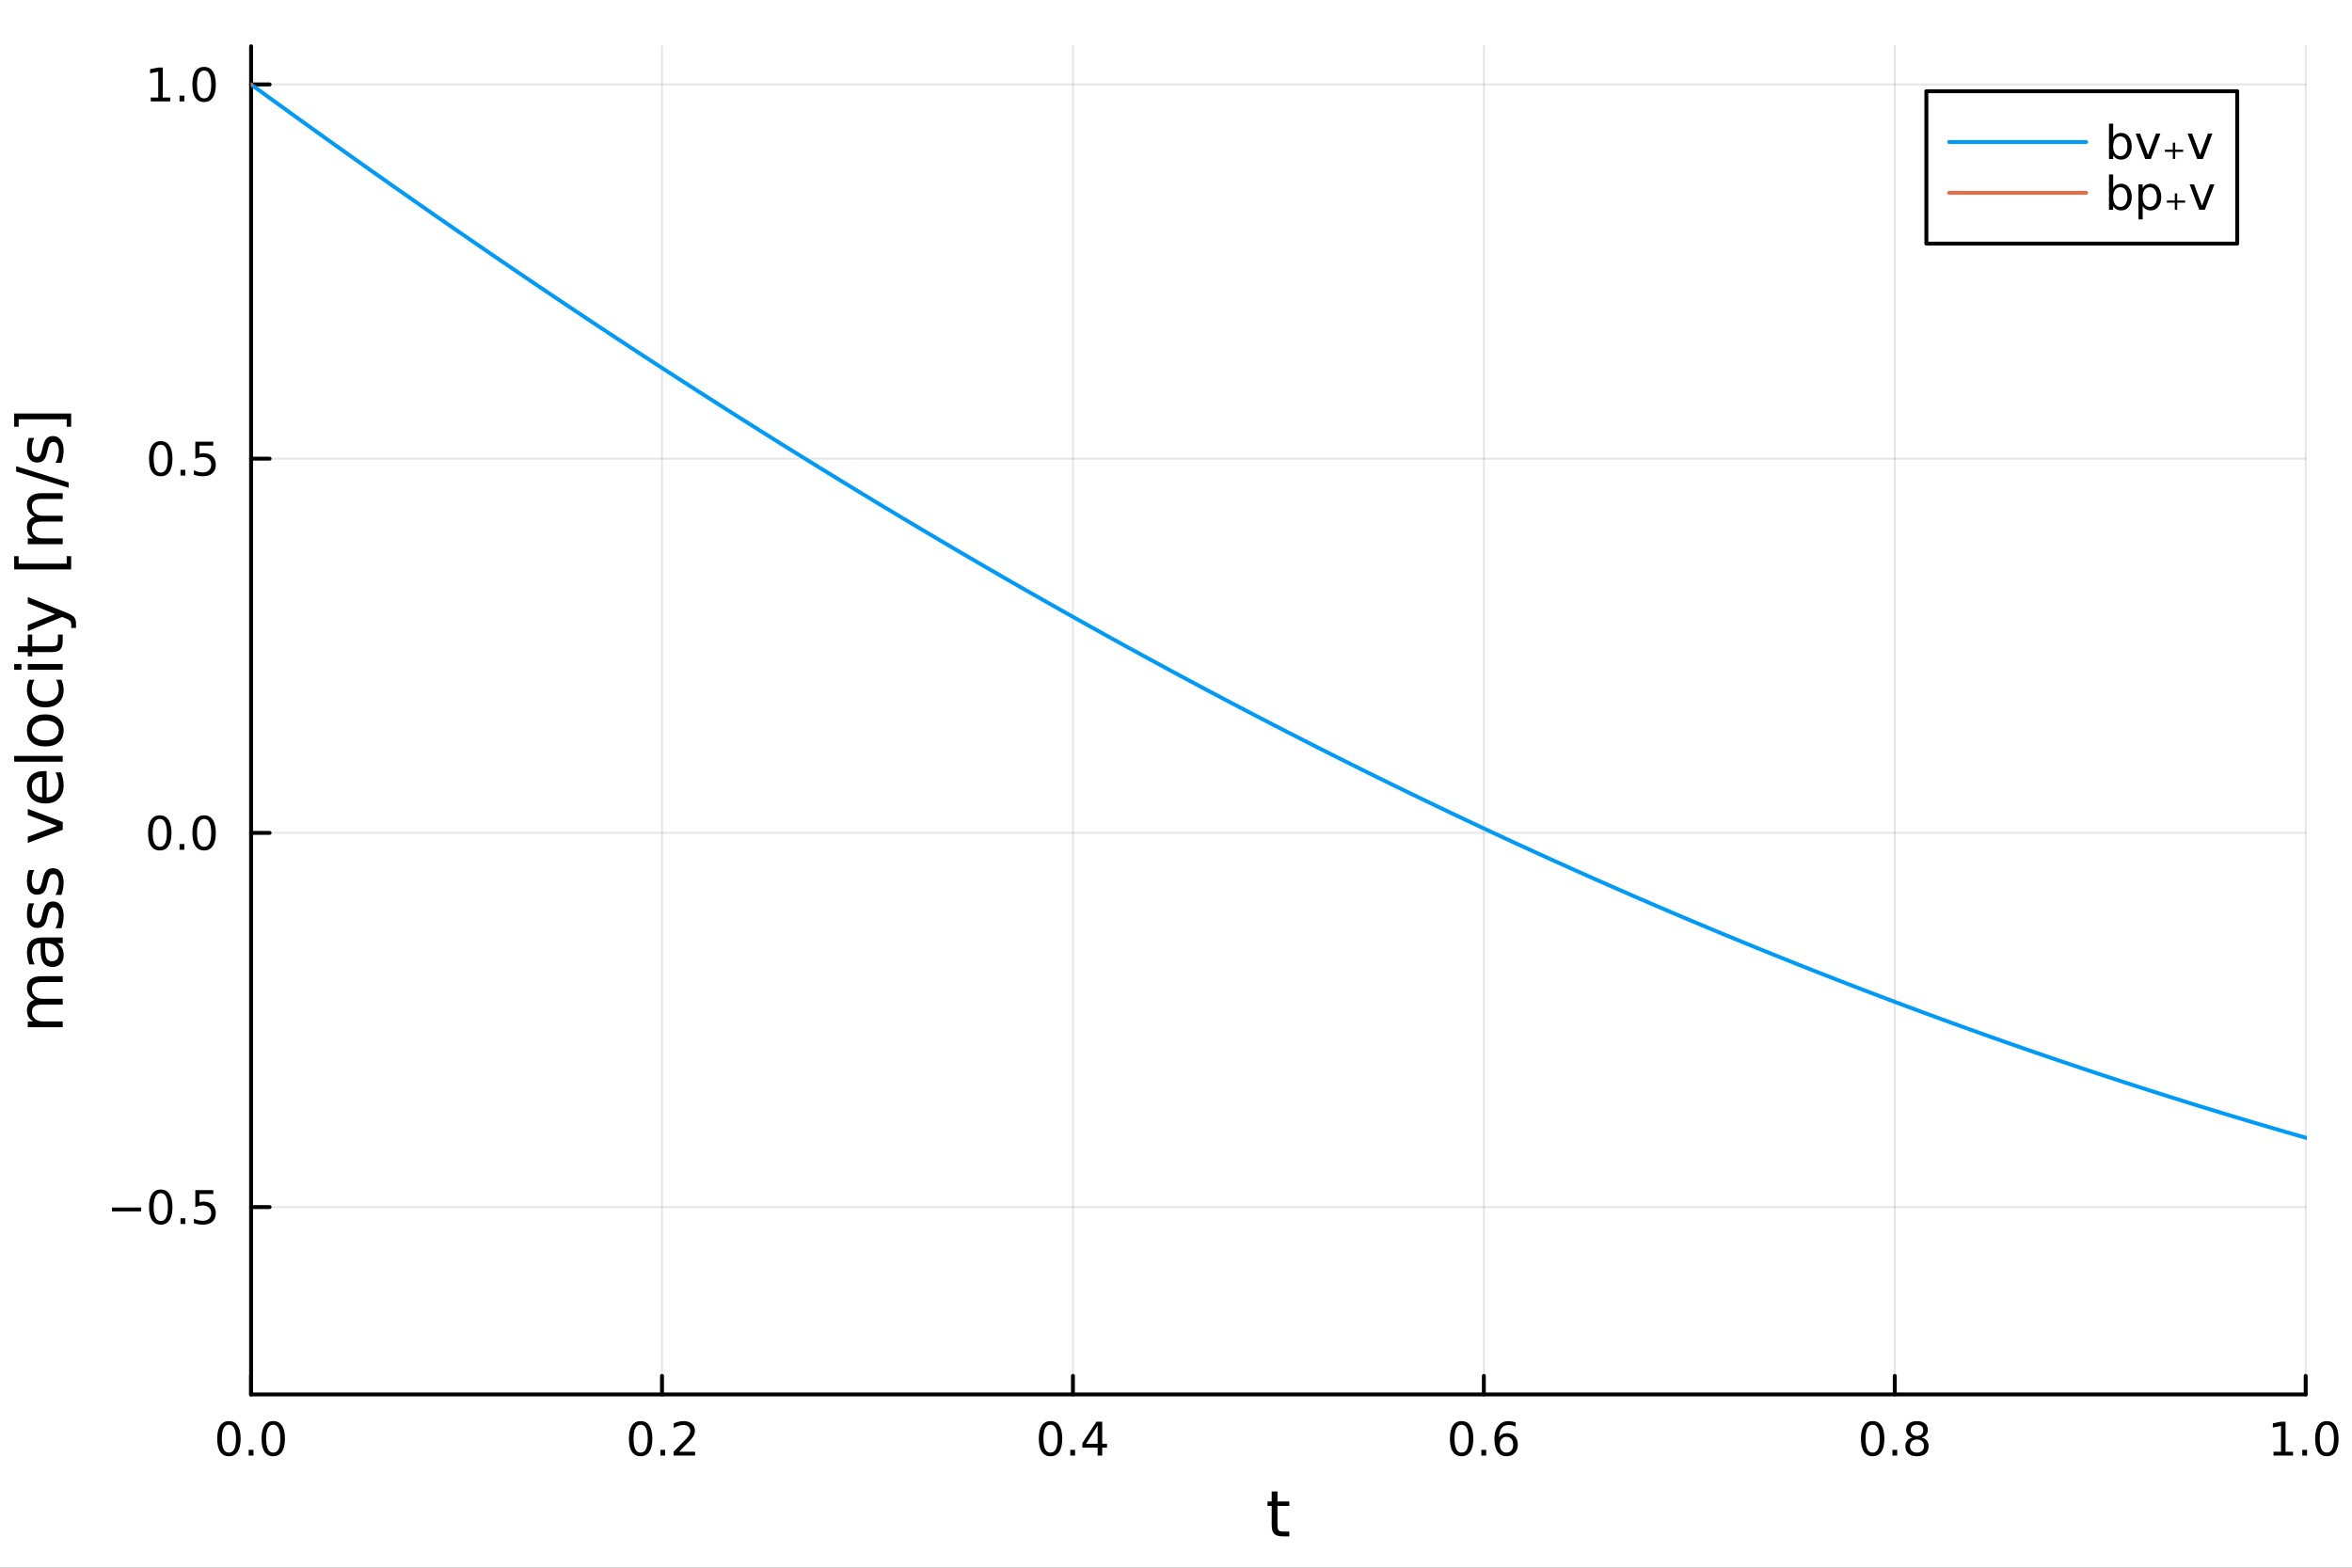 <?xml version="1.0" encoding="utf-8"?>
<svg xmlns="http://www.w3.org/2000/svg" xmlns:xlink="http://www.w3.org/1999/xlink" width="600" height="400" viewBox="0 0 2400 1600">
<rect x="0" y="0" width="2400" height="1600" fill="#333333" stroke="none"/>
<defs>
  <clipPath id="clip960">
    <rect x="0" y="0" width="2400" height="1600"/>
  </clipPath>
</defs>
<path clip-path="url(#clip960)" d="M0 1600 L2400 1600 L2400 0 L0 0  Z" fill="#ffffff" fill-rule="evenodd" fill-opacity="1"/>
<defs>
  <clipPath id="clip961">
    <rect x="480" y="0" width="1681" height="1600"/>
  </clipPath>
</defs>
<path clip-path="url(#clip960)" d="M256.209 1423.18 L2352.76 1423.18 L2352.76 47.244 L256.209 47.244  Z" fill="#ffffff" fill-rule="evenodd" fill-opacity="1"/>
<defs>
  <clipPath id="clip962">
    <rect x="256" y="47" width="2098" height="1377"/>
  </clipPath>
</defs>
<polyline clip-path="url(#clip962)" style="stroke:#000000; stroke-linecap:round; stroke-linejoin:round; stroke-width:2; stroke-opacity:0.1; fill:none" points="256.209,1423.18 256.209,47.244 "/>
<polyline clip-path="url(#clip962)" style="stroke:#000000; stroke-linecap:round; stroke-linejoin:round; stroke-width:2; stroke-opacity:0.1; fill:none" points="675.518,1423.18 675.518,47.244 "/>
<polyline clip-path="url(#clip962)" style="stroke:#000000; stroke-linecap:round; stroke-linejoin:round; stroke-width:2; stroke-opacity:0.1; fill:none" points="1094.83,1423.18 1094.83,47.244 "/>
<polyline clip-path="url(#clip962)" style="stroke:#000000; stroke-linecap:round; stroke-linejoin:round; stroke-width:2; stroke-opacity:0.1; fill:none" points="1514.14,1423.18 1514.14,47.244 "/>
<polyline clip-path="url(#clip962)" style="stroke:#000000; stroke-linecap:round; stroke-linejoin:round; stroke-width:2; stroke-opacity:0.1; fill:none" points="1933.45,1423.18 1933.45,47.244 "/>
<polyline clip-path="url(#clip962)" style="stroke:#000000; stroke-linecap:round; stroke-linejoin:round; stroke-width:2; stroke-opacity:0.1; fill:none" points="2352.76,1423.18 2352.76,47.244 "/>
<polyline clip-path="url(#clip962)" style="stroke:#000000; stroke-linecap:round; stroke-linejoin:round; stroke-width:2; stroke-opacity:0.1; fill:none" points="256.209,1231.96 2352.76,1231.96 "/>
<polyline clip-path="url(#clip962)" style="stroke:#000000; stroke-linecap:round; stroke-linejoin:round; stroke-width:2; stroke-opacity:0.1; fill:none" points="256.209,850.035 2352.76,850.035 "/>
<polyline clip-path="url(#clip962)" style="stroke:#000000; stroke-linecap:round; stroke-linejoin:round; stroke-width:2; stroke-opacity:0.1; fill:none" points="256.209,468.11 2352.76,468.11 "/>
<polyline clip-path="url(#clip962)" style="stroke:#000000; stroke-linecap:round; stroke-linejoin:round; stroke-width:2; stroke-opacity:0.1; fill:none" points="256.209,86.186 2352.76,86.186 "/>
<polyline clip-path="url(#clip960)" style="stroke:#000000; stroke-linecap:round; stroke-linejoin:round; stroke-width:4; stroke-opacity:1; fill:none" points="256.209,1423.18 2352.76,1423.18 "/>
<polyline clip-path="url(#clip960)" style="stroke:#000000; stroke-linecap:round; stroke-linejoin:round; stroke-width:4; stroke-opacity:1; fill:none" points="256.209,1423.18 256.209,1404.28 "/>
<polyline clip-path="url(#clip960)" style="stroke:#000000; stroke-linecap:round; stroke-linejoin:round; stroke-width:4; stroke-opacity:1; fill:none" points="675.518,1423.18 675.518,1404.28 "/>
<polyline clip-path="url(#clip960)" style="stroke:#000000; stroke-linecap:round; stroke-linejoin:round; stroke-width:4; stroke-opacity:1; fill:none" points="1094.83,1423.18 1094.83,1404.28 "/>
<polyline clip-path="url(#clip960)" style="stroke:#000000; stroke-linecap:round; stroke-linejoin:round; stroke-width:4; stroke-opacity:1; fill:none" points="1514.14,1423.18 1514.14,1404.28 "/>
<polyline clip-path="url(#clip960)" style="stroke:#000000; stroke-linecap:round; stroke-linejoin:round; stroke-width:4; stroke-opacity:1; fill:none" points="1933.45,1423.18 1933.45,1404.28 "/>
<polyline clip-path="url(#clip960)" style="stroke:#000000; stroke-linecap:round; stroke-linejoin:round; stroke-width:4; stroke-opacity:1; fill:none" points="2352.76,1423.18 2352.76,1404.28 "/>
<path clip-path="url(#clip960)" d="M233.593 1454.1 Q229.982 1454.1 228.153 1457.66 Q226.348 1461.2 226.348 1468.33 Q226.348 1475.44 228.153 1479.01 Q229.982 1482.55 233.593 1482.55 Q237.227 1482.55 239.033 1479.01 Q240.862 1475.44 240.862 1468.33 Q240.862 1461.2 239.033 1457.66 Q237.227 1454.1 233.593 1454.1 M233.593 1450.39 Q239.403 1450.39 242.459 1455 Q245.537 1459.58 245.537 1468.33 Q245.537 1477.06 242.459 1481.67 Q239.403 1486.25 233.593 1486.25 Q227.783 1486.25 224.704 1481.67 Q221.649 1477.06 221.649 1468.33 Q221.649 1459.58 224.704 1455 Q227.783 1450.39 233.593 1450.39 Z" fill="#000000" fill-rule="nonzero" fill-opacity="1" /><path clip-path="url(#clip960)" d="M253.755 1479.7 L258.639 1479.7 L258.639 1485.58 L253.755 1485.58 L253.755 1479.7 Z" fill="#000000" fill-rule="nonzero" fill-opacity="1" /><path clip-path="url(#clip960)" d="M278.824 1454.1 Q275.213 1454.1 273.384 1457.66 Q271.579 1461.2 271.579 1468.33 Q271.579 1475.44 273.384 1479.01 Q275.213 1482.55 278.824 1482.55 Q282.459 1482.55 284.264 1479.01 Q286.093 1475.44 286.093 1468.33 Q286.093 1461.2 284.264 1457.66 Q282.459 1454.1 278.824 1454.1 M278.824 1450.39 Q284.634 1450.39 287.69 1455 Q290.769 1459.58 290.769 1468.33 Q290.769 1477.06 287.69 1481.67 Q284.634 1486.25 278.824 1486.25 Q273.014 1486.25 269.935 1481.67 Q266.88 1477.06 266.88 1468.33 Q266.88 1459.58 269.935 1455 Q273.014 1450.39 278.824 1450.39 Z" fill="#000000" fill-rule="nonzero" fill-opacity="1" /><path clip-path="url(#clip960)" d="M653.701 1454.1 Q650.09 1454.1 648.261 1457.66 Q646.456 1461.2 646.456 1468.33 Q646.456 1475.44 648.261 1479.01 Q650.09 1482.55 653.701 1482.55 Q657.335 1482.55 659.141 1479.01 Q660.97 1475.44 660.97 1468.33 Q660.97 1461.2 659.141 1457.66 Q657.335 1454.1 653.701 1454.1 M653.701 1450.39 Q659.511 1450.39 662.567 1455 Q665.645 1459.58 665.645 1468.33 Q665.645 1477.06 662.567 1481.67 Q659.511 1486.25 653.701 1486.25 Q647.891 1486.25 644.812 1481.67 Q641.757 1477.06 641.757 1468.33 Q641.757 1459.58 644.812 1455 Q647.891 1450.39 653.701 1450.39 Z" fill="#000000" fill-rule="nonzero" fill-opacity="1" /><path clip-path="url(#clip960)" d="M673.863 1479.7 L678.747 1479.7 L678.747 1485.58 L673.863 1485.58 L673.863 1479.7 Z" fill="#000000" fill-rule="nonzero" fill-opacity="1" /><path clip-path="url(#clip960)" d="M692.96 1481.64 L709.28 1481.64 L709.28 1485.58 L687.335 1485.58 L687.335 1481.64 Q689.997 1478.89 694.581 1474.26 Q699.187 1469.61 700.368 1468.27 Q702.613 1465.74 703.492 1464.01 Q704.395 1462.25 704.395 1460.56 Q704.395 1457.8 702.451 1456.07 Q700.53 1454.33 697.428 1454.33 Q695.229 1454.33 692.775 1455.09 Q690.344 1455.86 687.567 1457.41 L687.567 1452.69 Q690.391 1451.55 692.844 1450.97 Q695.298 1450.39 697.335 1450.39 Q702.705 1450.39 705.9 1453.08 Q709.094 1455.77 709.094 1460.26 Q709.094 1462.39 708.284 1464.31 Q707.497 1466.2 705.391 1468.8 Q704.812 1469.47 701.71 1472.69 Q698.608 1475.88 692.96 1481.64 Z" fill="#000000" fill-rule="nonzero" fill-opacity="1" /><path clip-path="url(#clip960)" d="M1071.97 1454.1 Q1068.36 1454.1 1066.53 1457.66 Q1064.72 1461.2 1064.72 1468.33 Q1064.72 1475.44 1066.53 1479.01 Q1068.36 1482.55 1071.97 1482.55 Q1075.6 1482.55 1077.41 1479.01 Q1079.24 1475.44 1079.24 1468.33 Q1079.24 1461.2 1077.41 1457.66 Q1075.6 1454.1 1071.97 1454.1 M1071.97 1450.39 Q1077.78 1450.39 1080.83 1455 Q1083.91 1459.58 1083.91 1468.33 Q1083.91 1477.06 1080.83 1481.67 Q1077.78 1486.25 1071.97 1486.25 Q1066.16 1486.25 1063.08 1481.67 Q1060.02 1477.06 1060.02 1468.33 Q1060.02 1459.58 1063.08 1455 Q1066.16 1450.39 1071.97 1450.39 Z" fill="#000000" fill-rule="nonzero" fill-opacity="1" /><path clip-path="url(#clip960)" d="M1092.13 1479.7 L1097.02 1479.7 L1097.02 1485.58 L1092.13 1485.58 L1092.13 1479.7 Z" fill="#000000" fill-rule="nonzero" fill-opacity="1" /><path clip-path="url(#clip960)" d="M1120.05 1455.09 L1108.24 1473.54 L1120.05 1473.54 L1120.05 1455.09 M1118.82 1451.02 L1124.7 1451.02 L1124.7 1473.54 L1129.63 1473.54 L1129.63 1477.43 L1124.7 1477.43 L1124.7 1485.58 L1120.05 1485.58 L1120.05 1477.43 L1104.45 1477.43 L1104.45 1472.92 L1118.82 1451.02 Z" fill="#000000" fill-rule="nonzero" fill-opacity="1" /><path clip-path="url(#clip960)" d="M1491.44 1454.1 Q1487.83 1454.1 1486 1457.66 Q1484.2 1461.2 1484.2 1468.33 Q1484.2 1475.44 1486 1479.01 Q1487.83 1482.55 1491.44 1482.55 Q1495.07 1482.55 1496.88 1479.01 Q1498.71 1475.44 1498.71 1468.33 Q1498.71 1461.2 1496.88 1457.66 Q1495.07 1454.1 1491.44 1454.1 M1491.44 1450.39 Q1497.25 1450.39 1500.31 1455 Q1503.38 1459.58 1503.38 1468.33 Q1503.38 1477.06 1500.31 1481.67 Q1497.25 1486.25 1491.44 1486.25 Q1485.63 1486.25 1482.55 1481.67 Q1479.5 1477.06 1479.5 1468.33 Q1479.5 1459.58 1482.55 1455 Q1485.63 1450.39 1491.44 1450.39 Z" fill="#000000" fill-rule="nonzero" fill-opacity="1" /><path clip-path="url(#clip960)" d="M1511.6 1479.7 L1516.49 1479.7 L1516.49 1485.58 L1511.6 1485.58 L1511.6 1479.7 Z" fill="#000000" fill-rule="nonzero" fill-opacity="1" /><path clip-path="url(#clip960)" d="M1537.25 1466.44 Q1534.1 1466.44 1532.25 1468.59 Q1530.42 1470.74 1530.42 1474.49 Q1530.42 1478.22 1532.25 1480.39 Q1534.1 1482.55 1537.25 1482.55 Q1540.4 1482.55 1542.23 1480.39 Q1544.08 1478.22 1544.08 1474.49 Q1544.08 1470.74 1542.23 1468.59 Q1540.4 1466.44 1537.25 1466.44 M1546.53 1451.78 L1546.53 1456.04 Q1544.77 1455.21 1542.97 1454.77 Q1541.19 1454.33 1539.43 1454.33 Q1534.8 1454.33 1532.34 1457.45 Q1529.91 1460.58 1529.57 1466.9 Q1530.93 1464.89 1532.99 1463.82 Q1535.05 1462.73 1537.53 1462.73 Q1542.74 1462.73 1545.75 1465.9 Q1548.78 1469.05 1548.78 1474.49 Q1548.78 1479.82 1545.63 1483.03 Q1542.48 1486.25 1537.25 1486.25 Q1531.25 1486.25 1528.08 1481.67 Q1524.91 1477.06 1524.91 1468.33 Q1524.91 1460.14 1528.8 1455.28 Q1532.69 1450.39 1539.24 1450.39 Q1541 1450.39 1542.78 1450.74 Q1544.59 1451.09 1546.53 1451.78 Z" fill="#000000" fill-rule="nonzero" fill-opacity="1" /><path clip-path="url(#clip960)" d="M1910.88 1454.1 Q1907.27 1454.1 1905.44 1457.66 Q1903.63 1461.2 1903.63 1468.33 Q1903.63 1475.44 1905.44 1479.01 Q1907.27 1482.55 1910.88 1482.55 Q1914.51 1482.55 1916.32 1479.01 Q1918.15 1475.44 1918.15 1468.33 Q1918.15 1461.2 1916.32 1457.66 Q1914.51 1454.1 1910.88 1454.1 M1910.88 1450.39 Q1916.69 1450.39 1919.74 1455 Q1922.82 1459.58 1922.82 1468.33 Q1922.82 1477.06 1919.74 1481.67 Q1916.69 1486.25 1910.88 1486.25 Q1905.07 1486.25 1901.99 1481.67 Q1898.93 1477.06 1898.93 1468.33 Q1898.93 1459.58 1901.99 1455 Q1905.07 1450.39 1910.88 1450.39 Z" fill="#000000" fill-rule="nonzero" fill-opacity="1" /><path clip-path="url(#clip960)" d="M1931.04 1479.7 L1935.92 1479.7 L1935.92 1485.58 L1931.04 1485.58 L1931.04 1479.7 Z" fill="#000000" fill-rule="nonzero" fill-opacity="1" /><path clip-path="url(#clip960)" d="M1956.11 1469.17 Q1952.78 1469.17 1950.85 1470.95 Q1948.96 1472.73 1948.96 1475.86 Q1948.96 1478.98 1950.85 1480.77 Q1952.78 1482.55 1956.11 1482.55 Q1959.44 1482.55 1961.36 1480.77 Q1963.28 1478.96 1963.28 1475.86 Q1963.28 1472.73 1961.36 1470.95 Q1959.46 1469.17 1956.11 1469.17 M1951.43 1467.18 Q1948.42 1466.44 1946.73 1464.38 Q1945.07 1462.32 1945.07 1459.35 Q1945.07 1455.21 1948.01 1452.8 Q1950.97 1450.39 1956.11 1450.39 Q1961.27 1450.39 1964.21 1452.8 Q1967.15 1455.21 1967.15 1459.35 Q1967.15 1462.32 1965.46 1464.38 Q1963.79 1466.44 1960.81 1467.18 Q1964.19 1467.96 1966.06 1470.26 Q1967.96 1472.55 1967.96 1475.86 Q1967.96 1480.88 1964.88 1483.57 Q1961.83 1486.25 1956.11 1486.25 Q1950.39 1486.25 1947.31 1483.57 Q1944.26 1480.88 1944.26 1475.86 Q1944.26 1472.55 1946.15 1470.26 Q1948.05 1467.96 1951.43 1467.18 M1949.72 1459.79 Q1949.72 1462.48 1951.39 1463.98 Q1953.08 1465.49 1956.11 1465.49 Q1959.12 1465.49 1960.81 1463.98 Q1962.52 1462.48 1962.52 1459.79 Q1962.52 1457.11 1960.81 1455.6 Q1959.12 1454.1 1956.11 1454.1 Q1953.08 1454.1 1951.39 1455.6 Q1949.72 1457.11 1949.72 1459.79 Z" fill="#000000" fill-rule="nonzero" fill-opacity="1" /><path clip-path="url(#clip960)" d="M2319.91 1481.64 L2327.55 1481.64 L2327.55 1455.28 L2319.24 1456.95 L2319.24 1452.69 L2327.5 1451.02 L2332.18 1451.02 L2332.18 1481.64 L2339.82 1481.64 L2339.82 1485.58 L2319.91 1485.58 L2319.91 1481.64 Z" fill="#000000" fill-rule="nonzero" fill-opacity="1" /><path clip-path="url(#clip960)" d="M2349.26 1479.7 L2354.14 1479.7 L2354.14 1485.58 L2349.26 1485.58 L2349.26 1479.7 Z" fill="#000000" fill-rule="nonzero" fill-opacity="1" /><path clip-path="url(#clip960)" d="M2374.33 1454.1 Q2370.72 1454.1 2368.89 1457.66 Q2367.08 1461.2 2367.08 1468.33 Q2367.08 1475.44 2368.89 1479.01 Q2370.72 1482.55 2374.33 1482.55 Q2377.96 1482.55 2379.77 1479.01 Q2381.6 1475.44 2381.6 1468.33 Q2381.6 1461.2 2379.77 1457.66 Q2377.96 1454.1 2374.33 1454.1 M2374.33 1450.39 Q2380.14 1450.39 2383.2 1455 Q2386.27 1459.58 2386.27 1468.33 Q2386.27 1477.06 2383.2 1481.67 Q2380.14 1486.25 2374.33 1486.25 Q2368.52 1486.25 2365.44 1481.67 Q2362.39 1477.06 2362.39 1468.33 Q2362.39 1459.58 2365.44 1455 Q2368.52 1450.39 2374.33 1450.39 Z" fill="#000000" fill-rule="nonzero" fill-opacity="1" /><path clip-path="url(#clip960)" d="M1303.54 1522.27 L1303.54 1532.4 L1315.61 1532.4 L1315.61 1536.95 L1303.54 1536.95 L1303.54 1556.3 Q1303.54 1560.66 1304.72 1561.9 Q1305.93 1563.14 1309.59 1563.14 L1315.61 1563.14 L1315.61 1568.04 L1309.59 1568.04 Q1302.81 1568.04 1300.23 1565.53 Q1297.66 1562.98 1297.66 1556.3 L1297.66 1536.95 L1293.36 1536.95 L1293.36 1532.4 L1297.66 1532.4 L1297.66 1522.27 L1303.54 1522.27 Z" fill="#000000" fill-rule="nonzero" fill-opacity="1" /><polyline clip-path="url(#clip960)" style="stroke:#000000; stroke-linecap:round; stroke-linejoin:round; stroke-width:4; stroke-opacity:1; fill:none" points="256.209,1423.18 256.209,47.244 "/>
<polyline clip-path="url(#clip960)" style="stroke:#000000; stroke-linecap:round; stroke-linejoin:round; stroke-width:4; stroke-opacity:1; fill:none" points="256.209,1231.96 275.106,1231.96 "/>
<polyline clip-path="url(#clip960)" style="stroke:#000000; stroke-linecap:round; stroke-linejoin:round; stroke-width:4; stroke-opacity:1; fill:none" points="256.209,850.035 275.106,850.035 "/>
<polyline clip-path="url(#clip960)" style="stroke:#000000; stroke-linecap:round; stroke-linejoin:round; stroke-width:4; stroke-opacity:1; fill:none" points="256.209,468.11 275.106,468.11 "/>
<polyline clip-path="url(#clip960)" style="stroke:#000000; stroke-linecap:round; stroke-linejoin:round; stroke-width:4; stroke-opacity:1; fill:none" points="256.209,86.186 275.106,86.186 "/>
<path clip-path="url(#clip960)" d="M114.26 1232.41 L143.936 1232.41 L143.936 1236.35 L114.26 1236.35 L114.26 1232.41 Z" fill="#000000" fill-rule="nonzero" fill-opacity="1" /><path clip-path="url(#clip960)" d="M164.028 1217.76 Q160.417 1217.76 158.589 1221.32 Q156.783 1224.86 156.783 1231.99 Q156.783 1239.1 158.589 1242.67 Q160.417 1246.21 164.028 1246.21 Q167.663 1246.21 169.468 1242.67 Q171.297 1239.1 171.297 1231.99 Q171.297 1224.86 169.468 1221.32 Q167.663 1217.76 164.028 1217.76 M164.028 1214.05 Q169.839 1214.05 172.894 1218.66 Q175.973 1223.24 175.973 1231.99 Q175.973 1240.72 172.894 1245.33 Q169.839 1249.91 164.028 1249.91 Q158.218 1249.91 155.14 1245.33 Q152.084 1240.72 152.084 1231.99 Q152.084 1223.24 155.14 1218.66 Q158.218 1214.05 164.028 1214.05 Z" fill="#000000" fill-rule="nonzero" fill-opacity="1" /><path clip-path="url(#clip960)" d="M184.19 1243.36 L189.075 1243.36 L189.075 1249.24 L184.19 1249.24 L184.19 1243.36 Z" fill="#000000" fill-rule="nonzero" fill-opacity="1" /><path clip-path="url(#clip960)" d="M199.306 1214.68 L217.662 1214.68 L217.662 1218.61 L203.588 1218.61 L203.588 1227.09 Q204.607 1226.74 205.625 1226.58 Q206.644 1226.39 207.662 1226.39 Q213.449 1226.39 216.829 1229.56 Q220.209 1232.73 220.209 1238.15 Q220.209 1243.73 216.736 1246.83 Q213.264 1249.91 206.945 1249.91 Q204.769 1249.91 202.5 1249.54 Q200.255 1249.17 197.848 1248.43 L197.848 1243.73 Q199.931 1244.86 202.153 1245.42 Q204.375 1245.98 206.852 1245.98 Q210.857 1245.98 213.195 1243.87 Q215.533 1241.76 215.533 1238.15 Q215.533 1234.54 213.195 1232.43 Q210.857 1230.33 206.852 1230.33 Q204.977 1230.33 203.102 1230.74 Q201.25 1231.16 199.306 1232.04 L199.306 1214.68 Z" fill="#000000" fill-rule="nonzero" fill-opacity="1" /><path clip-path="url(#clip960)" d="M163.033 835.833 Q159.422 835.833 157.593 839.398 Q155.788 842.94 155.788 850.07 Q155.788 857.176 157.593 860.741 Q159.422 864.282 163.033 864.282 Q166.667 864.282 168.473 860.741 Q170.302 857.176 170.302 850.07 Q170.302 842.94 168.473 839.398 Q166.667 835.833 163.033 835.833 M163.033 832.13 Q168.843 832.13 171.899 836.736 Q174.977 841.32 174.977 850.07 Q174.977 858.796 171.899 863.403 Q168.843 867.986 163.033 867.986 Q157.223 867.986 154.144 863.403 Q151.089 858.796 151.089 850.07 Q151.089 841.32 154.144 836.736 Q157.223 832.13 163.033 832.13 Z" fill="#000000" fill-rule="nonzero" fill-opacity="1" /><path clip-path="url(#clip960)" d="M183.195 861.435 L188.079 861.435 L188.079 867.315 L183.195 867.315 L183.195 861.435 Z" fill="#000000" fill-rule="nonzero" fill-opacity="1" /><path clip-path="url(#clip960)" d="M208.264 835.833 Q204.653 835.833 202.824 839.398 Q201.019 842.94 201.019 850.07 Q201.019 857.176 202.824 860.741 Q204.653 864.282 208.264 864.282 Q211.899 864.282 213.704 860.741 Q215.533 857.176 215.533 850.07 Q215.533 842.94 213.704 839.398 Q211.899 835.833 208.264 835.833 M208.264 832.13 Q214.074 832.13 217.13 836.736 Q220.209 841.32 220.209 850.07 Q220.209 858.796 217.13 863.403 Q214.074 867.986 208.264 867.986 Q202.454 867.986 199.375 863.403 Q196.32 858.796 196.32 850.07 Q196.32 841.32 199.375 836.736 Q202.454 832.13 208.264 832.13 Z" fill="#000000" fill-rule="nonzero" fill-opacity="1" /><path clip-path="url(#clip960)" d="M164.028 453.909 Q160.417 453.909 158.589 457.474 Q156.783 461.015 156.783 468.145 Q156.783 475.251 158.589 478.816 Q160.417 482.358 164.028 482.358 Q167.663 482.358 169.468 478.816 Q171.297 475.251 171.297 468.145 Q171.297 461.015 169.468 457.474 Q167.663 453.909 164.028 453.909 M164.028 450.205 Q169.839 450.205 172.894 454.812 Q175.973 459.395 175.973 468.145 Q175.973 476.872 172.894 481.478 Q169.839 486.062 164.028 486.062 Q158.218 486.062 155.14 481.478 Q152.084 476.872 152.084 468.145 Q152.084 459.395 155.14 454.812 Q158.218 450.205 164.028 450.205 Z" fill="#000000" fill-rule="nonzero" fill-opacity="1" /><path clip-path="url(#clip960)" d="M184.19 479.511 L189.075 479.511 L189.075 485.39 L184.19 485.39 L184.19 479.511 Z" fill="#000000" fill-rule="nonzero" fill-opacity="1" /><path clip-path="url(#clip960)" d="M199.306 450.83 L217.662 450.83 L217.662 454.765 L203.588 454.765 L203.588 463.238 Q204.607 462.89 205.625 462.728 Q206.644 462.543 207.662 462.543 Q213.449 462.543 216.829 465.714 Q220.209 468.886 220.209 474.302 Q220.209 479.881 216.736 482.983 Q213.264 486.062 206.945 486.062 Q204.769 486.062 202.5 485.691 Q200.255 485.321 197.848 484.58 L197.848 479.881 Q199.931 481.015 202.153 481.571 Q204.375 482.126 206.852 482.126 Q210.857 482.126 213.195 480.02 Q215.533 477.913 215.533 474.302 Q215.533 470.691 213.195 468.585 Q210.857 466.478 206.852 466.478 Q204.977 466.478 203.102 466.895 Q201.25 467.312 199.306 468.191 L199.306 450.83 Z" fill="#000000" fill-rule="nonzero" fill-opacity="1" /><path clip-path="url(#clip960)" d="M153.843 99.531 L161.482 99.531 L161.482 73.165 L153.172 74.832 L153.172 70.572 L161.436 68.906 L166.112 68.906 L166.112 99.531 L173.751 99.531 L173.751 103.466 L153.843 103.466 L153.843 99.531 Z" fill="#000000" fill-rule="nonzero" fill-opacity="1" /><path clip-path="url(#clip960)" d="M183.195 97.586 L188.079 97.586 L188.079 103.466 L183.195 103.466 L183.195 97.586 Z" fill="#000000" fill-rule="nonzero" fill-opacity="1" /><path clip-path="url(#clip960)" d="M208.264 71.984 Q204.653 71.984 202.824 75.549 Q201.019 79.091 201.019 86.22 Q201.019 93.327 202.824 96.892 Q204.653 100.433 208.264 100.433 Q211.899 100.433 213.704 96.892 Q215.533 93.327 215.533 86.22 Q215.533 79.091 213.704 75.549 Q211.899 71.984 208.264 71.984 M208.264 68.281 Q214.074 68.281 217.13 72.887 Q220.209 77.47 220.209 86.22 Q220.209 94.947 217.13 99.554 Q214.074 104.137 208.264 104.137 Q202.454 104.137 199.375 99.554 Q196.32 94.947 196.32 86.22 Q196.32 77.47 199.375 72.887 Q202.454 68.281 208.264 68.281 Z" fill="#000000" fill-rule="nonzero" fill-opacity="1" /><path clip-path="url(#clip960)" d="M35.199 1020.4 Q31.253 1018.2 29.375 1015.14 Q27.497 1012.09 27.497 1007.95 Q27.497 1002.38 31.412 999.357 Q35.295 996.333 42.488 996.333 L64.004 996.333 L64.004 1002.22 L42.679 1002.22 Q37.555 1002.22 35.072 1004.04 Q32.589 1005.85 32.589 1009.57 Q32.589 1014.13 35.613 1016.77 Q38.637 1019.41 43.857 1019.41 L64.004 1019.41 L64.004 1025.3 L42.679 1025.3 Q37.523 1025.3 35.072 1027.11 Q32.589 1028.93 32.589 1032.71 Q32.589 1037.2 35.645 1039.84 Q38.669 1042.48 43.857 1042.48 L64.004 1042.48 L64.004 1048.37 L28.356 1048.37 L28.356 1042.48 L33.894 1042.48 Q30.616 1040.48 29.056 1037.68 Q27.497 1034.88 27.497 1031.03 Q27.497 1027.14 29.47 1024.44 Q31.444 1021.7 35.199 1020.4 Z" fill="#000000" fill-rule="nonzero" fill-opacity="1" /><path clip-path="url(#clip960)" d="M46.085 968.451 Q46.085 975.549 47.708 978.286 Q49.331 981.024 53.246 981.024 Q56.365 981.024 58.211 978.987 Q60.026 976.918 60.026 973.385 Q60.026 968.515 56.588 965.587 Q53.119 962.627 47.39 962.627 L46.085 962.627 L46.085 968.451 M43.666 956.77 L64.004 956.77 L64.004 962.627 L58.593 962.627 Q61.84 964.632 63.399 967.624 Q64.927 970.616 64.927 974.944 Q64.927 980.419 61.872 983.665 Q58.784 986.88 53.628 986.88 Q47.612 986.88 44.557 982.87 Q41.501 978.828 41.501 970.839 L41.501 962.627 L40.928 962.627 Q36.886 962.627 34.69 965.3 Q32.462 967.942 32.462 972.748 Q32.462 975.804 33.194 978.7 Q33.926 981.597 35.39 984.27 L29.98 984.27 Q28.738 981.056 28.133 978.032 Q27.497 975.008 27.497 972.144 Q27.497 964.409 31.507 960.59 Q35.518 956.77 43.666 956.77 Z" fill="#000000" fill-rule="nonzero" fill-opacity="1" /><path clip-path="url(#clip960)" d="M29.407 921.982 L34.945 921.982 Q33.672 924.464 33.035 927.138 Q32.398 929.812 32.398 932.676 Q32.398 937.037 33.735 939.233 Q35.072 941.397 37.746 941.397 Q39.783 941.397 40.96 939.838 Q42.106 938.278 43.157 933.567 L43.602 931.562 Q44.939 925.324 47.39 922.714 Q49.809 920.072 54.169 920.072 Q59.134 920.072 62.031 924.019 Q64.927 927.934 64.927 934.809 Q64.927 937.673 64.354 940.792 Q63.813 943.88 62.699 947.317 L56.652 947.317 Q58.339 944.071 59.198 940.92 Q60.026 937.769 60.026 934.681 Q60.026 930.544 58.625 928.316 Q57.193 926.088 54.615 926.088 Q52.228 926.088 50.955 927.711 Q49.681 929.302 48.504 934.745 L48.026 936.782 Q46.88 942.225 44.525 944.644 Q42.138 947.063 38 947.063 Q32.971 947.063 30.234 943.498 Q27.497 939.933 27.497 933.376 Q27.497 930.13 27.974 927.265 Q28.452 924.401 29.407 921.982 Z" fill="#000000" fill-rule="nonzero" fill-opacity="1" /><path clip-path="url(#clip960)" d="M29.407 888.021 L34.945 888.021 Q33.672 890.503 33.035 893.177 Q32.398 895.851 32.398 898.715 Q32.398 903.076 33.735 905.272 Q35.072 907.436 37.746 907.436 Q39.783 907.436 40.96 905.877 Q42.106 904.317 43.157 899.606 L43.602 897.601 Q44.939 891.363 47.39 888.753 Q49.809 886.111 54.169 886.111 Q59.134 886.111 62.031 890.058 Q64.927 893.973 64.927 900.848 Q64.927 903.712 64.354 906.831 Q63.813 909.919 62.699 913.356 L56.652 913.356 Q58.339 910.11 59.198 906.959 Q60.026 903.808 60.026 900.72 Q60.026 896.583 58.625 894.355 Q57.193 892.127 54.615 892.127 Q52.228 892.127 50.955 893.75 Q49.681 895.341 48.504 900.784 L48.026 902.821 Q46.88 908.264 44.525 910.683 Q42.138 913.102 38 913.102 Q32.971 913.102 30.234 909.537 Q27.497 905.972 27.497 899.415 Q27.497 896.169 27.974 893.304 Q28.452 890.44 29.407 888.021 Z" fill="#000000" fill-rule="nonzero" fill-opacity="1" /><path clip-path="url(#clip960)" d="M28.356 860.266 L28.356 854.06 L58.275 842.92 L28.356 831.78 L28.356 825.573 L64.004 838.941 L64.004 846.898 L28.356 860.266 Z" fill="#000000" fill-rule="nonzero" fill-opacity="1" /><path clip-path="url(#clip960)" d="M44.716 786.997 L47.581 786.997 L47.581 813.924 Q53.628 813.542 56.811 810.295 Q59.962 807.017 59.962 801.193 Q59.962 797.819 59.134 794.668 Q58.307 791.485 56.652 788.366 L62.19 788.366 Q63.527 791.517 64.227 794.827 Q64.927 798.137 64.927 801.543 Q64.927 810.073 59.962 815.07 Q54.997 820.035 46.53 820.035 Q37.777 820.035 32.653 815.324 Q27.497 810.582 27.497 802.561 Q27.497 795.368 32.144 791.198 Q36.759 786.997 44.716 786.997 M42.997 792.853 Q38.191 792.917 35.327 795.559 Q32.462 798.169 32.462 802.497 Q32.462 807.399 35.231 810.359 Q38 813.287 43.029 813.733 L42.997 792.853 Z" fill="#000000" fill-rule="nonzero" fill-opacity="1" /><path clip-path="url(#clip960)" d="M14.479 777.385 L14.479 771.528 L64.004 771.528 L64.004 777.385 L14.479 777.385 Z" fill="#000000" fill-rule="nonzero" fill-opacity="1" /><path clip-path="url(#clip960)" d="M32.462 745.461 Q32.462 750.171 36.154 752.909 Q39.815 755.646 46.212 755.646 Q52.609 755.646 56.302 752.94 Q59.962 750.203 59.962 745.461 Q59.962 740.782 56.27 738.045 Q52.578 735.307 46.212 735.307 Q39.878 735.307 36.186 738.045 Q32.462 740.782 32.462 745.461 M27.497 745.461 Q27.497 737.822 32.462 733.461 Q37.427 729.101 46.212 729.101 Q54.965 729.101 59.962 733.461 Q64.927 737.822 64.927 745.461 Q64.927 753.131 59.962 757.492 Q54.965 761.821 46.212 761.821 Q37.427 761.821 32.462 757.492 Q27.497 753.131 27.497 745.461 Z" fill="#000000" fill-rule="nonzero" fill-opacity="1" /><path clip-path="url(#clip960)" d="M29.725 693.739 L35.199 693.739 Q33.831 696.222 33.162 698.736 Q32.462 701.219 32.462 703.765 Q32.462 709.463 36.09 712.614 Q39.687 715.765 46.212 715.765 Q52.737 715.765 56.365 712.614 Q59.962 709.463 59.962 703.765 Q59.962 701.219 59.294 698.736 Q58.593 696.222 57.225 693.739 L62.636 693.739 Q63.781 696.19 64.354 698.832 Q64.927 701.442 64.927 704.402 Q64.927 712.455 59.866 717.197 Q54.806 721.939 46.212 721.939 Q37.491 721.939 32.494 717.165 Q27.497 712.359 27.497 704.02 Q27.497 701.315 28.07 698.736 Q28.611 696.158 29.725 693.739 Z" fill="#000000" fill-rule="nonzero" fill-opacity="1" /><path clip-path="url(#clip960)" d="M28.356 683.554 L28.356 677.698 L64.004 677.698 L64.004 683.554 L28.356 683.554 M14.479 683.554 L14.479 677.698 L21.895 677.698 L21.895 683.554 L14.479 683.554 Z" fill="#000000" fill-rule="nonzero" fill-opacity="1" /><path clip-path="url(#clip960)" d="M18.235 659.651 L28.356 659.651 L28.356 647.588 L32.908 647.588 L32.908 659.651 L52.259 659.651 Q56.62 659.651 57.861 658.473 Q59.103 657.264 59.103 653.604 L59.103 647.588 L64.004 647.588 L64.004 653.604 Q64.004 660.383 61.49 662.961 Q58.943 665.539 52.259 665.539 L32.908 665.539 L32.908 669.836 L28.356 669.836 L28.356 665.539 L18.235 665.539 L18.235 659.651 Z" fill="#000000" fill-rule="nonzero" fill-opacity="1" /><path clip-path="url(#clip960)" d="M67.314 625.053 Q73.68 627.536 75.622 629.891 Q77.563 632.247 77.563 636.193 L77.563 640.872 L72.662 640.872 L72.662 637.435 Q72.662 635.016 71.516 633.679 Q70.37 632.342 66.105 630.719 L63.431 629.669 L28.356 644.087 L28.356 637.88 L56.238 626.74 L28.356 615.6 L28.356 609.394 L67.314 625.053 Z" fill="#000000" fill-rule="nonzero" fill-opacity="1" /><path clip-path="url(#clip960)" d="M14.479 581.13 L14.479 567.635 L19.03 567.635 L19.03 575.274 L68.046 575.274 L68.046 567.635 L72.598 567.635 L72.598 581.13 L14.479 581.13 Z" fill="#000000" fill-rule="nonzero" fill-opacity="1" /><path clip-path="url(#clip960)" d="M35.199 527.403 Q31.253 525.207 29.375 522.152 Q27.497 519.096 27.497 514.959 Q27.497 509.389 31.412 506.365 Q35.295 503.341 42.488 503.341 L64.004 503.341 L64.004 509.229 L42.679 509.229 Q37.555 509.229 35.072 511.044 Q32.589 512.858 32.589 516.582 Q32.589 521.133 35.613 523.775 Q38.637 526.417 43.857 526.417 L64.004 526.417 L64.004 532.305 L42.679 532.305 Q37.523 532.305 35.072 534.119 Q32.589 535.934 32.589 539.721 Q32.589 544.209 35.645 546.851 Q38.669 549.492 43.857 549.492 L64.004 549.492 L64.004 555.381 L28.356 555.381 L28.356 549.492 L33.894 549.492 Q30.616 547.487 29.056 544.686 Q27.497 541.885 27.497 538.034 Q27.497 534.151 29.47 531.446 Q31.444 528.708 35.199 527.403 Z" fill="#000000" fill-rule="nonzero" fill-opacity="1" /><path clip-path="url(#clip960)" d="M16.484 481.252 L16.484 475.841 L70.052 492.392 L70.052 497.803 L16.484 481.252 Z" fill="#000000" fill-rule="nonzero" fill-opacity="1" /><path clip-path="url(#clip960)" d="M29.407 446.973 L34.945 446.973 Q33.672 449.455 33.035 452.129 Q32.398 454.803 32.398 457.667 Q32.398 462.028 33.735 464.224 Q35.072 466.388 37.746 466.388 Q39.783 466.388 40.96 464.829 Q42.106 463.269 43.157 458.558 L43.602 456.553 Q44.939 450.315 47.39 447.705 Q49.809 445.063 54.169 445.063 Q59.134 445.063 62.031 449.01 Q64.927 452.925 64.927 459.8 Q64.927 462.664 64.354 465.783 Q63.813 468.871 62.699 472.308 L56.652 472.308 Q58.339 469.062 59.198 465.911 Q60.026 462.76 60.026 459.672 Q60.026 455.535 58.625 453.307 Q57.193 451.079 54.615 451.079 Q52.228 451.079 50.955 452.702 Q49.681 454.293 48.504 459.736 L48.026 461.773 Q46.88 467.216 44.525 469.635 Q42.138 472.054 38 472.054 Q32.971 472.054 30.234 468.489 Q27.497 464.924 27.497 458.367 Q27.497 455.121 27.974 452.256 Q28.452 449.392 29.407 446.973 Z" fill="#000000" fill-rule="nonzero" fill-opacity="1" /><path clip-path="url(#clip960)" d="M14.479 422.051 L72.598 422.051 L72.598 435.546 L68.046 435.546 L68.046 427.939 L19.03 427.939 L19.03 435.546 L14.479 435.546 L14.479 422.051 Z" fill="#000000" fill-rule="nonzero" fill-opacity="1" /><polyline clip-path="url(#clip962)" style="stroke:#009af9; stroke-linecap:round; stroke-linejoin:round; stroke-width:4; stroke-opacity:1; fill:none" points="256.209,86.186 276.987,101.289 297.766,116.316 318.544,131.267 339.323,146.141 360.101,160.936 380.879,175.653 401.658,190.291 422.436,204.85 443.215,219.327 463.993,233.724 484.772,248.038 505.55,262.271 526.329,276.42 547.107,290.486 567.886,304.468 588.664,318.365 609.443,332.178 630.221,345.904 651,359.545 671.778,373.099 692.556,386.566 713.335,399.946 734.113,413.237 754.892,426.44 775.67,439.555 796.449,452.58 817.227,465.515 838.006,478.361 858.784,491.116 879.563,503.78 900.341,516.354 921.12,528.836 941.898,541.226 962.677,553.524 983.455,565.73 1004.23,577.844 1025.01,589.864 1045.79,601.792 1066.57,613.626 1087.35,625.366 1108.13,637.013 1128.9,648.565 1149.68,660.024 1170.46,671.388 1191.24,682.657 1212.02,693.832 1232.8,704.911 1253.58,715.896 1274.35,726.785 1295.13,737.579 1315.91,748.278 1336.69,758.881 1357.47,769.388 1378.25,779.8 1399.02,790.115 1419.8,800.335 1440.58,810.459 1461.36,820.487 1482.14,830.419 1502.92,840.255 1523.7,849.995 1544.47,859.639 1565.25,869.187 1586.03,878.638 1606.81,887.994 1627.59,897.254 1648.37,906.418 1669.14,915.486 1689.92,924.458 1710.7,933.334 1731.48,942.115 1752.26,950.8 1773.04,959.39 1793.82,967.884 1814.59,976.283 1835.37,984.587 1856.15,992.795 1876.93,1000.91 1897.71,1008.93 1918.49,1016.85 1939.26,1024.68 1960.04,1032.42 1980.82,1040.06 2001.6,1047.61 2022.38,1055.06 2043.16,1062.42 2063.94,1069.69 2084.71,1076.86 2105.49,1083.94 2126.27,1090.93 2147.05,1097.83 2167.83,1104.63 2188.61,1111.34 2209.38,1117.96 2230.16,1124.49 2250.94,1130.93 2271.72,1137.27 2292.5,1143.53 2313.28,1149.7 2334.06,1155.77 2354.83,1161.76 2375.61,1167.65 2396.39,1173.46 2417.17,1179.18 2437.95,1184.81 2458.73,1190.35 2479.5,1195.8 2500.28,1201.17 2521.06,1206.44 2541.84,1211.63 2562.62,1216.74 2583.4,1221.76 2604.18,1226.69 2624.95,1231.54 2645.73,1236.3 2666.51,1240.98 2687.29,1245.57 2708.07,1250.08 2728.85,1254.51 2749.62,1258.85 2770.4,1263.11 2791.18,1267.29 2811.96,1271.38 2832.74,1275.4 2853.52,1279.33 2874.3,1283.18 2895.07,1286.95 2915.85,1290.64 2936.63,1294.26 2957.41,1297.79 2978.19,1301.24 2998.97,1304.62 3019.74,1307.92 3040.52,1311.14 3061.3,1314.28 3082.08,1317.35 3102.86,1320.34 3123.64,1323.26 3144.42,1326.1 3165.19,1328.87 3185.97,1331.56 3206.75,1334.18 3227.53,1336.73 3248.31,1339.2 3269.09,1341.6 3289.86,1343.93 3310.64,1346.19 3331.42,1348.38 3352.2,1350.5 3372.98,1352.55 3393.76,1354.52 3414.54,1356.43 3435.31,1358.27 3456.09,1360.05 3476.87,1361.75 3497.65,1363.39 3518.43,1364.97 3539.21,1366.47 3559.98,1367.91 3580.76,1369.29 3601.54,1370.6 3622.32,1371.85 3643.1,1373.04 3663.88,1374.16 3684.66,1375.22 3705.43,1376.22 3726.21,1377.16 3746.99,1378.03 3767.77,1378.85 3788.55,1379.61 3809.33,1380.3 3830.1,1380.94 3850.88,1381.52 3871.66,1382.04 3892.44,1382.51 3913.22,1382.92 3934,1383.27 3954.78,1383.57 3975.55,1383.81 3996.33,1384 4017.11,1384.13 4037.89,1384.21 4058.67,1384.24 4079.45,1384.21 4100.22,1384.14 4121,1384.01 4141.78,1383.83 4162.56,1383.6 4183.34,1383.32 4204.12,1382.99 4224.9,1382.61 4245.67,1382.18 4266.45,1381.71 4287.23,1381.19 4308.01,1380.62 4328.79,1380 4349.57,1379.34 4370.34,1378.64 4391.12,1377.89 4411.9,1377.09 4432.68,1376.25 4453.46,1375.37 4474.24,1374.45 4495.02,1373.48 4515.79,1372.47 4536.57,1371.42 4557.35,1370.34 4578.13,1369.21 4598.91,1368.04 4619.69,1366.83 4640.47,1365.58 4661.24,1364.3 4682.02,1362.97 4702.8,1361.61 4723.58,1360.22 4744.36,1358.78 4765.14,1357.32 4785.91,1355.81 4806.69,1354.28 4827.47,1352.7 4848.25,1351.1 4869.03,1349.46 4889.81,1347.79 4910.59,1346.08 4931.36,1344.35 4952.14,1342.58 4972.92,1340.79 4993.7,1338.96 5014.48,1337.1 5035.26,1335.22 5056.03,1333.3 5076.81,1331.36 5097.59,1329.39 5118.37,1327.39 5139.15,1325.36 5159.93,1323.31 5180.71,1321.23 5201.48,1319.13 5222.26,1317 5243.04,1314.84 5263.82,1312.67 5284.6,1310.46 5305.38,1308.24 5326.15,1305.99 5346.93,1303.72 5367.71,1301.43 5388.49,1299.12 5409.27,1296.78 5430.05,1294.43 5450.83,1292.05 5471.6,1289.66 5492.38,1287.24 5513.16,1284.81 5533.94,1282.36 5554.72,1279.89 5575.5,1277.4 5596.27,1274.89 5617.05,1272.37 5637.83,1269.83 5658.61,1267.28 5679.39,1264.71 5700.17,1262.13 5720.95,1259.53 5741.72,1256.91 5762.5,1254.28 5783.28,1251.64 5804.06,1248.99 5824.84,1246.32 5845.62,1243.64 5866.39,1240.95 5887.17,1238.24 5907.95,1235.53 5928.73,1232.8 5949.51,1230.07 5970.29,1227.32 5991.07,1224.56 6011.84,1221.8 6032.62,1219.02 6053.4,1216.24 6074.18,1213.45 6094.96,1210.65 6115.74,1207.84 6136.51,1205.02 6157.29,1202.2 6178.07,1199.37 6198.85,1196.54 6219.63,1193.7 6240.41,1190.85 6261.19,1188 6281.96,1185.14 6302.74,1182.28 6323.52,1179.42 6344.3,1176.55 6365.08,1173.68 6385.86,1170.8 6406.63,1167.92 6427.41,1165.04 6448.19,1162.16 6468.97,1159.27 6489.75,1156.38 6510.53,1153.49 6531.31,1150.6 6552.08,1147.71 6572.86,1144.82 6593.64,1141.93 6614.42,1139.03 6635.2,1136.14 6655.98,1133.25 6676.75,1130.36 6697.53,1127.47 6718.31,1124.58 6739.09,1121.7 6759.87,1118.81 6780.65,1115.93 6801.43,1113.05 6822.2,1110.17 6842.98,1107.3 6863.76,1104.43 6884.54,1101.56 6905.32,1098.69 6926.1,1095.83 6946.87,1092.98 6967.65,1090.13 6988.43,1087.28 7009.21,1084.44 7029.99,1081.6 7050.77,1078.77 7071.55,1075.95 7092.32,1073.13 7113.1,1070.31 7133.88,1067.5 7154.66,1064.7 7175.44,1061.91 7196.22,1059.12 7216.99,1056.34 7237.77,1053.57 7258.55,1050.8 7279.33,1048.04 7300.11,1045.29 7320.89,1042.55 7341.67,1039.81 7362.44,1037.09 7383.22,1034.37 7404,1031.66 7424.78,1028.96 7445.56,1026.27 7466.34,1023.59 7487.11,1020.92 7507.89,1018.26 7528.67,1015.6 7549.45,1012.96 7570.23,1010.33 7591.01,1007.71 7611.79,1005.1 7632.56,1002.5 7653.34,999.907 7674.12,997.327 7694.9,994.759 7715.68,992.203 7736.46,989.657 7757.23,987.123 7778.01,984.6 7798.79,982.09 7819.57,979.591 7840.35,977.104 7861.13,974.629 7881.91,972.166 7902.68,969.716 7923.46,967.278 7944.24,964.853 7965.02,962.44 7985.8,960.041 8006.58,957.654 8027.36,955.28 8048.13,952.919 8068.91,950.572 8089.69,948.238 8110.47,945.917 8131.25,943.61 8152.03,941.317 8172.8,939.037 8193.58,936.771 8214.36,934.518 8235.14,932.28 8255.92,930.056 8276.7,927.846 8297.48,925.65 8318.25,923.468 8339.03,921.301 8359.81,919.148 8380.59,917.01 8401.37,914.886 8422.15,912.776 8442.92,910.682 8463.7,908.602 8484.48,906.537 8505.26,904.487 8526.04,902.451 8546.82,900.431 8567.6,898.425 8588.37,896.435 8609.15,894.46 8629.93,892.5 8650.71,890.555 8671.49,888.625 8692.27,886.71 8713.04,884.811 8733.82,882.927 8754.6,881.059 8775.38,879.206 8796.16,877.368 8816.94,875.546 8837.72,873.739 8858.49,871.948 8879.27,870.172 8900.05,868.412 8920.83,866.668 8941.61,864.939 8962.39,863.225 8983.16,861.527 9003.94,859.845 9024.72,858.179 9045.5,856.528 9066.28,854.892 9087.06,853.273 9107.84,851.669 9128.61,850.08 9149.39,848.508 9170.17,846.951 9190.95,845.409 9211.73,843.884 9232.51,842.374 9253.28,840.879 9274.06,839.4 9294.84,837.937 9315.62,836.49 9336.4,835.058 9357.18,833.642 9377.96,832.241 9398.73,830.855 9419.51,829.486 9440.29,828.132 9461.07,826.793 9481.85,825.47 9502.63,824.162 9523.4,822.87 9544.18,821.593 9564.96,820.331 9585.74,819.085 9606.52,817.854 9627.3,816.638 9648.08,815.438 9668.85,814.253 9689.63,813.083 9710.41,811.928 9731.19,810.788 9751.97,809.664 9772.75,808.554 9793.52,807.46 9814.3,806.38 9835.08,805.315 9855.86,804.265 9876.64,803.23 9897.42,802.21 9918.2,801.205 9938.97,800.214 9959.75,799.238 9980.53,798.276 10001.3,797.329 10022.1,796.397 10042.9,795.478 10063.6,794.575 10084.4,793.685 10105.2,792.81 10126,791.949 10146.8,791.103 10167.5,790.27 10188.3,789.451 10209.1,788.647 10229.9,787.856 10250.7,787.08 10271.4,786.317 10292.2,785.567 10313,784.832 10333.8,784.11 10354.5,783.402 10375.3,782.707 10396.1,782.026 10416.9,781.357 10437.7,780.703 10458.4,780.061 10479.2,779.433 10500,778.818 10520.8,778.216 10541.5,777.626 10562.3,777.05 10583.1,776.486 10603.9,775.936 10624.7,775.398 10645.4,774.872 10666.2,774.359 10687,773.859 10707.8,773.37 10728.6,772.895 10749.3,772.431 10770.1,771.98 10790.9,771.54 10811.7,771.113 10832.4,770.697 10853.2,770.294 10874,769.902 10894.8,769.522 10915.6,769.153 10936.3,768.796 10957.1,768.451 10977.9,768.117 10998.7,767.794 11019.5,767.482 11040.2,767.182 11061,766.893 11081.8,766.614 11102.6,766.347 11123.3,766.09 11144.1,765.844 11164.9,765.609 11185.7,765.384 11206.5,765.17 11227.2,764.966 11248,764.772 11268.8,764.589 11289.6,764.416 11310.4,764.253 11331.1,764.1 11351.9,763.957 11372.7,763.824 11393.5,763.7 11414.2,763.586 11435,763.482 11455.8,763.387 11476.6,763.301 11497.4,763.225 11518.1,763.158 11538.9,763.101 11559.7,763.052 11580.5,763.012 11601.3,762.982 11622,762.96 11642.8,762.946 11663.6,762.942 11684.4,762.946 11705.1,762.958 11725.9,762.979 11746.7,763.008 11767.5,763.045 11788.3,763.091 11809,763.144 11829.8,763.206 11850.6,763.275 11871.4,763.352 11892.1,763.437 11912.9,763.53 11933.7,763.63 11954.5,763.737 11975.3,763.852 11996,763.974 12016.8,764.104 12037.6,764.24 12058.4,764.384 12079.2,764.534 12099.9,764.691 12120.7,764.856 12141.5,765.026 12162.3,765.204 12183,765.388 12203.8,765.578 12224.6,765.775 12245.4,765.978 12266.2,766.188 12286.9,766.403 12307.7,766.625 12328.5,766.852 12349.3,767.086 12370.1,767.325 12390.8,767.57 12411.6,767.82 12432.4,768.077 12453.2,768.338 12473.9,768.605 12494.7,768.878 12515.5,769.155 12536.3,769.438 12557.1,769.726 12577.8,770.019 12598.6,770.316 12619.4,770.619 12640.2,770.926 12661,771.239 12681.7,771.555 12702.5,771.877 12723.3,772.202 12744.1,772.533 12764.8,772.867 12785.6,773.206 12806.4,773.549 12827.2,773.896 12848,774.247 12868.7,774.602 12889.5,774.96 12910.3,775.323 12931.1,775.689 12951.9,776.059 12972.6,776.433 12993.4,776.81 13014.2,777.191 13035,777.574 13055.7,777.962 13076.5,778.352 13097.3,778.746 13118.1,779.142 13138.9,779.542 13159.6,779.945 13180.4,780.35 13201.2,780.758 13222,781.169 13242.8,781.583 13263.5,782 13284.3,782.418 13305.1,782.84 13325.9,783.264 13346.6,783.69 13367.4,784.118 13388.2,784.549 13409,784.982 13429.8,785.416 13450.5,785.853 13471.3,786.292 13492.1,786.733 13512.9,787.176 13533.6,787.62 13554.4,788.066 13575.2,788.514 13596,788.963 13616.8,789.414 13637.5,789.866 13658.3,790.32 13679.1,790.775 13699.9,791.232 13720.7,791.69 13741.4,792.148 13762.2,792.608 13783,793.07 13803.8,793.532 13824.5,793.995 13845.3,794.459 13866.1,794.924 13886.9,795.389 13907.7,795.856 13928.4,796.323 13949.2,796.791 13970,797.259 13990.8,797.728 14011.6,798.197 14032.3,798.667 14053.1,799.137 14073.9,799.608 14094.7,800.078 14115.4,800.549 14136.2,801.021 14157,801.492 14177.8,801.964 14198.6,802.435 14219.3,802.907 14240.1,803.378 14260.9,803.85 14281.7,804.321 14302.5,804.792 14323.2,805.263 14344,805.733 14364.8,806.204 14385.6,806.674 14406.3,807.143 14427.1,807.612 14447.9,808.081 14468.7,808.549 14489.5,809.016 14510.2,809.483 14531,809.95 14551.8,810.415 14572.6,810.88 14593.4,811.344 14614.1,811.808 14634.9,812.27 14655.7,812.732 14676.5,813.192 14697.2,813.652 14718,814.111 14738.8,814.569 14759.6,815.026 14780.4,815.481 14801.1,815.936 14821.9,816.389 14842.7,816.841 14863.5,817.292 14884.2,817.742 14905,818.191 14925.8,818.638 14946.6,819.084 14967.4,819.528 14988.1,819.971 15008.9,820.413 15029.7,820.853 15050.5,821.291 15071.3,821.729 15092,822.164 15112.8,822.598 15133.6,823.031 15154.4,823.462 15175.1,823.891 15195.9,824.318 15216.7,824.744 15237.5,825.168 15258.3,825.59 15279,826.011 15299.8,826.43 15320.6,826.846 15341.4,827.261 15362.2,827.675 15382.9,828.086 15403.7,828.495 15424.5,828.903 15445.3,829.308 15466,829.712 15486.8,830.113 15507.6,830.513 15528.4,830.91 15549.2,831.306 15569.9,831.699 15590.7,832.091 15611.5,832.48 15632.3,832.867 15653.1,833.252 15673.8,833.634 15694.6,834.015 15715.4,834.393 15736.2,834.77 15756.9,835.144 15777.7,835.515 15798.5,835.885 15819.3,836.252 15840.1,836.617 15860.8,836.98 15881.6,837.34 15902.4,837.698 15923.2,838.054 15944,838.407 15964.7,838.758 15985.5,839.107 16006.3,839.453 16027.1,839.797 16047.8,840.139 16068.6,840.478 16089.4,840.815 16110.2,841.149 16131,841.481 16151.7,841.81 16172.5,842.137 16193.3,842.462 16214.1,842.784 16234.8,843.104 16255.6,843.421 16276.4,843.736 16297.2,844.048 16318,844.357 16338.7,844.665 16359.5,844.969 16380.3,845.272 16401.1,845.571 16421.9,845.868 16442.6,846.163 16463.4,846.455 16484.2,846.745 16505,847.032 16525.7,847.316 16546.5,847.598 16567.3,847.877 16588.1,848.154 16608.9,848.429 16629.6,848.7 16650.4,848.97 16671.2,849.236 16692,849.5 16712.8,849.762 16733.5,850.021 16754.3,850.277 16775.1,850.531 16795.9,850.783 16816.6,851.032 16837.4,851.278 16858.2,851.521 16879,851.763 16899.8,852.001 16920.5,852.237 16941.3,852.471 16962.1,852.702 16982.9,852.93 17003.7,853.156 17024.4,853.38 17045.2,853.6 17066,853.819 17086.8,854.034 17107.5,854.248 17128.3,854.458 17149.1,854.667 17169.9,854.872 17190.7,855.076 17211.4,855.276 17232.2,855.475 17253,855.67 17273.8,855.864 17294.6,856.055 17315.3,856.243 17336.1,856.429 17356.9,856.612 17377.7,856.793 17398.4,856.972 17419.2,857.148 17440,857.321 17460.8,857.493 17481.6,857.661 17502.3,857.828 17523.1,857.992 17543.9,858.153 17564.7,858.313 17585.4,858.469 17606.2,858.624 17627,858.776 17647.8,858.926 17668.6,859.073 17689.3,859.218 17710.1,859.361 17730.9,859.501 17751.7,859.639 17772.5,859.775 17793.2,859.909 17814,860.04 17834.8,860.169 17855.6,860.296 17876.3,860.42 17897.1,860.542 17917.9,860.662 17938.7,860.78 17959.5,860.895 17980.2,861.009 18001,861.12 18021.8,861.229 18042.6,861.336 18063.4,861.44 18084.1,861.543 18104.9,861.643 18125.7,861.741 18146.5,861.837 18167.2,861.931 18188,862.023 18208.8,862.113 18229.6,862.201 18250.4,862.287 18271.1,862.37 18291.9,862.452 18312.7,862.532 18333.5,862.609 18354.3,862.685 18375,862.759 18395.8,862.83 18416.6,862.9 18437.4,862.968 18458.1,863.034 18478.9,863.098 18499.7,863.16 18520.5,863.22 18541.3,863.278 18562,863.334 18582.8,863.389 18603.6,863.442 18624.4,863.492 18645.2,863.541 18665.9,863.589 18686.7,863.634 18707.5,863.678 18728.3,863.72 18749,863.76 18769.8,863.798 18790.6,863.835 18811.4,863.87 18832.2,863.903 18852.9,863.935 18873.7,863.965 18894.5,863.993 18915.3,864.019 18936,864.044 18956.8,864.068 18977.6,864.09 18998.4,864.11 19019.2,864.128 19039.9,864.145 19060.7,864.161 19081.5,864.175 19102.3,864.187 19123.1,864.198 19143.8,864.208 19164.6,864.216 19185.4,864.222 19206.2,864.227 19226.9,864.231 19247.7,864.233 19268.5,864.234 19289.3,864.233 19310.1,864.231 19330.8,864.228 19351.6,864.223 19372.4,864.217 19393.2,864.21 19414,864.201 19434.7,864.191 19455.5,864.18 19476.3,864.167 19497.1,864.153 19517.8,864.138 19538.6,864.122 19559.4,864.105 19580.2,864.086 19601,864.066 19621.7,864.045 19642.5,864.023 19663.3,863.999 19684.1,863.975 19704.9,863.949 19725.6,863.923 19746.4,863.895 19767.2,863.866 19788,863.836 19808.7,863.805 19829.5,863.773 19850.3,863.74 19871.1,863.706 19891.9,863.67 19912.6,863.634 19933.4,863.597 19954.2,863.559 19975,863.52 19995.8,863.48 20016.5,863.44 20037.3,863.398 20058.1,863.355 20078.9,863.312 20099.6,863.267 20120.4,863.222 20141.2,863.176 20162,863.129 20182.8,863.081 20203.5,863.033 20224.3,862.983 20245.1,862.933 20265.9,862.883 20286.7,862.831 20307.4,862.779 20328.2,862.725 20349,862.672 20369.8,862.617 20390.5,862.562 20411.3,862.506 20432.1,862.449 20452.9,862.392 20473.7,862.334 20494.4,862.276 20515.2,862.217 20536,862.157 20556.8,862.097 20577.5,862.036 20598.3,861.974 20619.1,861.912 20639.9,861.85 20660.7,861.787 20681.4,861.723 20702.2,861.659 20723,861.594 20743.8,861.529 20764.6,861.463 20785.3,861.397 20806.1,861.331 20826.9,861.264 20847.7,861.196 20868.4,861.129 20889.2,861.06 20910,860.992 20930.8,860.922 20951.6,860.853 20972.3,860.783 20993.1,860.713 21013.9,860.642 21034.7,860.572 21055.5,860.5 21076.2,860.429 21097,860.357 21117.8,860.285 21138.6,860.212 21159.3,860.14 21180.1,860.067 21200.9,859.993 21221.7,859.92 "/>
<polyline clip-path="url(#clip962)" style="stroke:#e26f46; stroke-linecap:round; stroke-linejoin:round; stroke-width:4; stroke-opacity:1; fill:none" points="256.209,86.186 256.209,86.186 "/>
<path clip-path="url(#clip960)" d="M1965.67 248.629 L2282.87 248.629 L2282.87 93.109 L1965.67 93.109  Z" fill="#ffffff" fill-rule="evenodd" fill-opacity="1"/>
<polyline clip-path="url(#clip960)" style="stroke:#000000; stroke-linecap:round; stroke-linejoin:round; stroke-width:4; stroke-opacity:1; fill:none" points="1965.67,248.629 2282.87,248.629 2282.87,93.109 1965.67,93.109 1965.67,248.629 "/>
<polyline clip-path="url(#clip960)" style="stroke:#009af9; stroke-linecap:round; stroke-linejoin:round; stroke-width:4; stroke-opacity:1; fill:none" points="1988.97,144.949 2128.74,144.949 "/>
<path clip-path="url(#clip960)" d="M2170.8 149.289 Q2170.8 144.59 2168.86 141.928 Q2166.94 139.243 2163.56 139.243 Q2160.18 139.243 2158.23 141.928 Q2156.31 144.59 2156.31 149.289 Q2156.31 153.988 2158.23 156.673 Q2160.18 159.335 2163.56 159.335 Q2166.94 159.335 2168.86 156.673 Q2170.8 153.988 2170.8 149.289 M2156.31 140.238 Q2157.66 137.923 2159.69 136.812 Q2161.75 135.678 2164.6 135.678 Q2169.32 135.678 2172.26 139.428 Q2175.22 143.178 2175.22 149.289 Q2175.22 155.4 2172.26 159.15 Q2169.32 162.9 2164.6 162.9 Q2161.75 162.9 2159.69 161.789 Q2157.66 160.655 2156.31 158.34 L2156.31 162.229 L2152.03 162.229 L2152.03 126.21 L2156.31 126.21 L2156.31 140.238 Z" fill="#000000" fill-rule="nonzero" fill-opacity="1" /><path clip-path="url(#clip960)" d="M2179.23 136.303 L2183.74 136.303 L2191.84 158.062 L2199.95 136.303 L2204.46 136.303 L2194.74 162.229 L2188.95 162.229 L2179.23 136.303 Z" fill="#000000" fill-rule="nonzero" fill-opacity="1" /><path clip-path="url(#clip960)" d="M2219.6 145.585 L2219.6 152.807 L2227.72 152.807 L2227.72 155.006 L2219.6 155.006 L2219.6 162.229 L2217.17 162.229 L2217.17 155.006 L2209.04 155.006 L2209.04 152.807 L2217.17 152.807 L2217.17 145.585 L2219.6 145.585 Z" fill="#000000" fill-rule="nonzero" fill-opacity="1" /><path clip-path="url(#clip960)" d="M2232.31 136.303 L2236.82 136.303 L2244.92 158.062 L2253.03 136.303 L2257.54 136.303 L2247.82 162.229 L2242.03 162.229 L2232.31 136.303 Z" fill="#000000" fill-rule="nonzero" fill-opacity="1" /><polyline clip-path="url(#clip960)" style="stroke:#e26f46; stroke-linecap:round; stroke-linejoin:round; stroke-width:4; stroke-opacity:1; fill:none" points="1988.97,196.789 2128.74,196.789 "/>
<path clip-path="url(#clip960)" d="M2170.8 201.129 Q2170.8 196.43 2168.86 193.768 Q2166.94 191.083 2163.56 191.083 Q2160.18 191.083 2158.23 193.768 Q2156.31 196.43 2156.31 201.129 Q2156.31 205.828 2158.23 208.513 Q2160.18 211.175 2163.56 211.175 Q2166.94 211.175 2168.86 208.513 Q2170.8 205.828 2170.8 201.129 M2156.31 192.078 Q2157.66 189.763 2159.69 188.652 Q2161.75 187.518 2164.6 187.518 Q2169.32 187.518 2172.26 191.268 Q2175.22 195.018 2175.22 201.129 Q2175.22 207.24 2172.26 210.99 Q2169.32 214.74 2164.6 214.74 Q2161.75 214.74 2159.69 213.629 Q2157.66 212.495 2156.31 210.18 L2156.31 214.069 L2152.03 214.069 L2152.03 178.05 L2156.31 178.05 L2156.31 192.078 Z" fill="#000000" fill-rule="nonzero" fill-opacity="1" /><path clip-path="url(#clip960)" d="M2186.41 210.18 L2186.41 223.93 L2182.12 223.93 L2182.12 188.143 L2186.41 188.143 L2186.41 192.078 Q2187.75 189.763 2189.78 188.652 Q2191.84 187.518 2194.69 187.518 Q2199.41 187.518 2202.35 191.268 Q2205.32 195.018 2205.32 201.129 Q2205.32 207.24 2202.35 210.99 Q2199.41 214.74 2194.69 214.74 Q2191.84 214.74 2189.78 213.629 Q2187.75 212.495 2186.41 210.18 M2200.9 201.129 Q2200.9 196.43 2198.95 193.768 Q2197.03 191.083 2193.65 191.083 Q2190.27 191.083 2188.33 193.768 Q2186.41 196.43 2186.41 201.129 Q2186.41 205.828 2188.33 208.513 Q2190.27 211.175 2193.65 211.175 Q2197.03 211.175 2198.95 208.513 Q2200.9 205.828 2200.9 201.129 Z" fill="#000000" fill-rule="nonzero" fill-opacity="1" /><path clip-path="url(#clip960)" d="M2221.64 197.425 L2221.64 204.647 L2229.76 204.647 L2229.76 206.846 L2221.64 206.846 L2221.64 214.069 L2219.21 214.069 L2219.21 206.846 L2211.08 206.846 L2211.08 204.647 L2219.21 204.647 L2219.21 197.425 L2221.64 197.425 Z" fill="#000000" fill-rule="nonzero" fill-opacity="1" /><path clip-path="url(#clip960)" d="M2234.34 188.143 L2238.86 188.143 L2246.96 209.902 L2255.06 188.143 L2259.58 188.143 L2249.85 214.069 L2244.07 214.069 L2234.34 188.143 Z" fill="#000000" fill-rule="nonzero" fill-opacity="1" /></svg>
